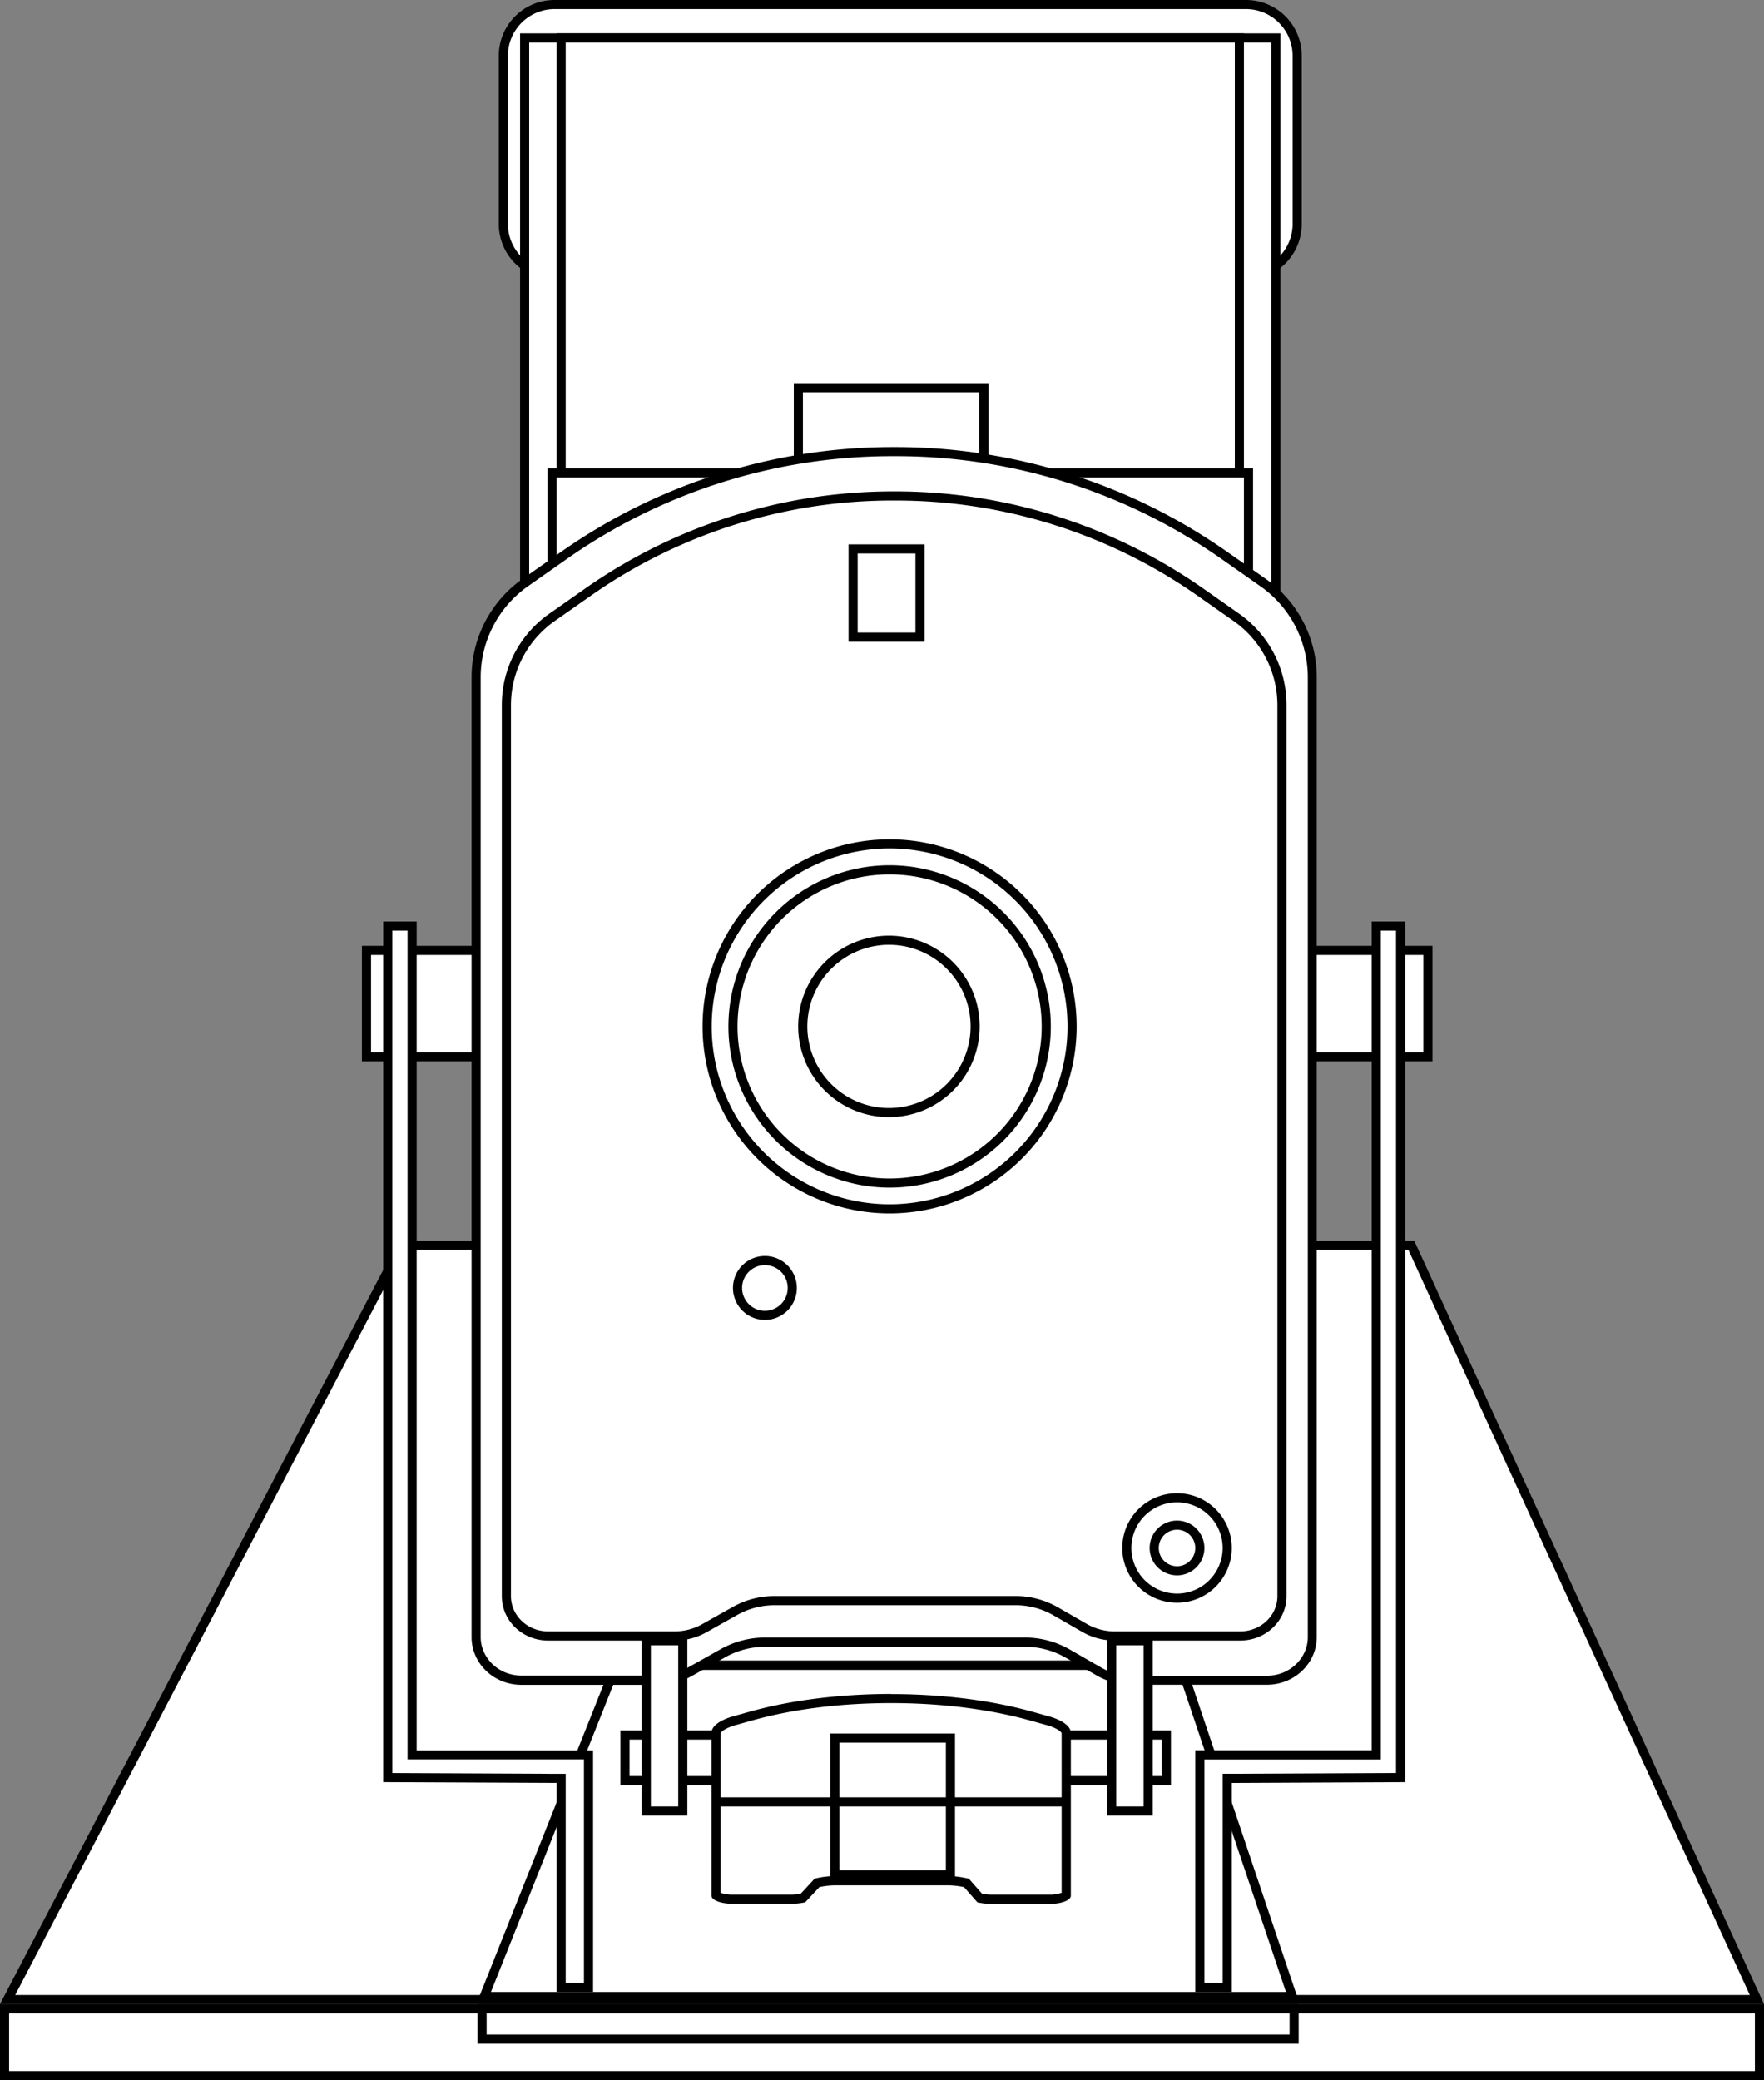 <svg id="Layer_2" data-name="Layer 2" xmlns="http://www.w3.org/2000/svg" viewBox="0 0 580 684"><rect x="0" y="0" width="580" height="684" fill="#808080" stroke="none"/><defs><style>.cls-1{fill:#fff;}.cls-2{fill:none;stroke:#000;stroke-miterlimit:10;stroke-width:3px;}</style></defs><rect class="cls-1" x="165.5" y="1.5" width="261" height="89" rx="16.84"/><path d="M847.66,653A15.36,15.36,0,0,1,863,668.34v55.32A15.36,15.36,0,0,1,847.66,739H620.34A15.36,15.36,0,0,1,605,723.66V668.34A15.36,15.36,0,0,1,620.34,653H847.66m0-3H620.34A18.34,18.34,0,0,0,602,668.34v55.32A18.34,18.34,0,0,0,620.34,742H847.66A18.34,18.34,0,0,0,866,723.66V668.34A18.34,18.34,0,0,0,847.66,650Z" transform="translate(-438 -650)"/><polygon class="cls-1" points="2.48 657.5 131.91 409.5 464.04 409.5 577.66 657.5 2.48 657.5"/><path d="M901.07,1061l112.26,245H443l127.87-245H901.07m1.93-3H569L438,1309h580L903,1058Z" transform="translate(-438 -650)"/><polygon class="cls-1" points="159.21 656.5 221.33 500.5 372.39 500.5 424.91 656.5 159.21 656.5"/><path d="M809.31,1152l51.51,153H599.42l60.92-153h149m2.16-3H658.31L595,1308H865l-53.53-159Z" transform="translate(-438 -650)"/><rect class="cls-1" x="1.5" y="660.5" width="577" height="22"/><path d="M1015,1312v19H441v-19h574m3-3H438v25h580v-25Z" transform="translate(-438 -650)"/><rect class="cls-1" x="158.5" y="660.5" width="267" height="10"/><path d="M862,1312v7H598v-7H862m3-3H595v13H865v-13Z" transform="translate(-438 -650)"/><rect class="cls-1" x="172.5" y="12.5" width="247" height="535"/><path d="M856,664v532H612V664H856m3-3H609v538H859V661Z" transform="translate(-438 -650)"/><rect class="cls-1" x="184.5" y="12.5" width="223" height="535"/><path d="M844,664v532H624V664H844m3-3H621v538H847V661Z" transform="translate(-438 -650)"/><rect class="cls-1" x="181.5" y="155.5" width="229" height="392"/><path d="M847,807v389H621V807H847m3-3H618v395H850V804Z" transform="translate(-438 -650)"/><rect class="cls-1" x="262.5" y="127.5" width="61" height="49"/><path d="M760,779v46H702V779h58m3-3H699v52h64V776Z" transform="translate(-438 -650)"/><rect class="cls-1" x="120.5" y="312.5" width="349" height="35"/><path d="M906,964v32H560V964H906m3-3H557v38H909V961Z" transform="translate(-438 -650)"/><rect class="cls-1" x="205.5" y="570.5" width="178" height="15"/><path d="M820,1222v12H645v-12H820m3-3H642v18H823v-18Z" transform="translate(-438 -650)"/><path class="cls-1" d="M810.08,1202.5a21.43,21.43,0,0,1-10.66-2.83l-10.32-5.93A28.29,28.29,0,0,0,775,1190H689.6a28.37,28.37,0,0,0-13.86,3.61l-11,6.17a21.32,21.32,0,0,1-10.47,2.73H609.41c-8.19,0-14.86-6.38-14.86-14.21V872.43A38.14,38.14,0,0,1,611,841.36l12.64-8.87a189.78,189.78,0,0,1,216.76,0L853,841.36a38.14,38.14,0,0,1,16.43,31.07v315.86c0,7.83-6.67,14.21-14.86,14.21Z" transform="translate(-438 -650)"/><path d="M732,800a186.08,186.08,0,0,1,107.51,33.71l12.65,8.88A36.64,36.64,0,0,1,868,872.43v315.86c0,7-6,12.71-13.36,12.71H810.08a19.9,19.9,0,0,1-9.91-2.63l-10.32-5.93a29.8,29.8,0,0,0-14.84-4H689.6a29.89,29.89,0,0,0-14.59,3.8l-11,6.18a20,20,0,0,1-9.74,2.53H609.41c-7.37,0-13.36-5.7-13.36-12.71V872.43a36.64,36.64,0,0,1,15.79-29.84l12.65-8.88A186.08,186.08,0,0,1,732,800m0-3a190,190,0,0,0-109.24,34.26l-12.64,8.87a39.53,39.53,0,0,0-17.07,32.3v315.86c0,8.68,7.32,15.71,16.36,15.71h44.88a22.91,22.91,0,0,0,11.21-2.92l11-6.17a26.77,26.77,0,0,1,13.12-3.42H775a26.83,26.83,0,0,1,13.35,3.55l10.32,5.93a22.87,22.87,0,0,0,11.4,3h44.51c9,0,16.36-7,16.36-15.71V872.43a39.53,39.53,0,0,0-17.07-32.3l-12.64-8.87A190,190,0,0,0,732,797Z" transform="translate(-438 -650)"/><path class="cls-1" d="M804.49,1187.92a19.73,19.73,0,0,1-9.84-2.61l-9.58-5.51a26.44,26.44,0,0,0-13.14-3.49H692.64a26.43,26.43,0,0,0-12.92,3.37l-10.19,5.73a19.87,19.87,0,0,1-9.68,2.51H618.19c-7.55,0-13.69-5.87-13.69-13.08V881.6a35.3,35.3,0,0,1,15.21-28.75l11.74-8.24a176.09,176.09,0,0,1,201.1,0l11.74,8.24A35.3,35.3,0,0,1,859.5,881.6v293.24c0,7.21-6.14,13.08-13.69,13.08Z" transform="translate(-438 -650)"/><path d="M732,814.58a172.53,172.53,0,0,1,99.69,31.26l11.74,8.23A33.83,33.83,0,0,1,858,881.6v293.24c0,6.39-5.47,11.58-12.19,11.58H804.49a18.2,18.2,0,0,1-9.09-2.41l-9.59-5.51a27.87,27.87,0,0,0-13.88-3.69H692.64a27.88,27.88,0,0,0-13.65,3.56l-10.2,5.73a18.3,18.3,0,0,1-8.94,2.32H618.19c-6.72,0-12.19-5.19-12.19-11.58V881.6a33.83,33.83,0,0,1,14.57-27.53l11.74-8.23A172.53,172.53,0,0,1,732,814.58m0-3a176.4,176.4,0,0,0-101.41,31.8l-11.74,8.24a36.68,36.68,0,0,0-15.85,30v293.24c0,8.05,6.8,14.58,15.19,14.58h41.66a21.21,21.21,0,0,0,10.41-2.71l10.2-5.73a24.94,24.94,0,0,1,12.18-3.17h79.29a24.91,24.91,0,0,1,12.39,3.29l9.58,5.51a21.26,21.26,0,0,0,10.59,2.81h41.32c8.39,0,15.19-6.53,15.19-14.58V881.6a36.68,36.68,0,0,0-15.85-30l-11.74-8.24A176.4,176.4,0,0,0,732,811.58Z" transform="translate(-438 -650)"/><path class="cls-1" d="M764.19,1274.5a20.79,20.79,0,0,1-4.05-.38l-4.38-5-.47-.11a27.22,27.22,0,0,0-6-.64H713a27.06,27.06,0,0,0-5.91.62l-.45.1-4.66,5a21.13,21.13,0,0,1-4,.37H678.89c-3.2,0-5.09-.87-5.45-1.29v-53.42c0-1.15,1.9-2.84,6.16-4l5.37-1.51c13.44-3.76,29.36-5.75,46-5.75s32.59,2,46,5.75l5.37,1.51c4.26,1.19,6.16,2.88,6.16,4v53.42c-.36.42-2.25,1.29-5.45,1.29Z" transform="translate(-438 -650)"/><path d="M731,1210c16.54,0,32.32,2,45.62,5.7l5.38,1.5c3.7,1,4.9,2.31,5.06,2.65v52.53a11,11,0,0,1-3.95.62H764.19a19.85,19.85,0,0,1-3.26-.26l-3.72-4.24-.64-.73-.94-.21a28.55,28.55,0,0,0-6.35-.68H713a28.86,28.86,0,0,0-6.24.65l-.91.21-.63.68-4,4.33a20.84,20.84,0,0,1-3.23.25H678.89a11,11,0,0,1-3.95-.62v-52.53c.16-.34,1.36-1.61,5.06-2.65l5.38-1.5c13.3-3.73,29.08-5.7,45.62-5.7m0-3c-16.3,0-32.61,1.94-46.43,5.81l-5.38,1.5c-4.56,1.28-7.25,3.31-7.25,5.48v53.55c0,1.47,3.11,2.66,6.95,2.66H698a22.37,22.37,0,0,0,4.76-.49l4.67-5a25.9,25.9,0,0,1,5.58-.58h36.3a26,26,0,0,1,5.67.6l4.39,5a22.48,22.48,0,0,0,4.85.51h18.92c3.84,0,6.95-1.19,6.95-2.66v-53.55c0-2.17-2.69-4.2-7.25-5.48l-5.38-1.5c-13.82-3.87-30.13-5.81-46.43-5.81Z" transform="translate(-438 -650)"/><polygon class="cls-1" points="394.5 653.5 394.5 577.04 452.5 577.02 452.5 304.5 460.5 304.5 460.5 584.51 403.5 584.76 403.5 653.5 394.5 653.5"/><path d="M897,956v277l-54,.25h-3V1302h-6v-73.46l55,0h3V956h5m3-3H889v272.52l-58,0V1305h12v-68.74l57-.26V953Z" transform="translate(-438 -650)"/><polygon class="cls-1" points="184.5 653.5 184.5 584.76 127.5 584.51 127.5 304.5 135.5 304.5 135.5 577.02 193.5 577.04 193.5 653.5 184.5 653.5"/><path d="M572,956v272.52h3l55,0V1302h-6v-68.73h-3l-54-.25V956h5m3-3H564v283l57,.26V1305h12v-79.46l-58,0V953Z" transform="translate(-438 -650)"/><circle class="cls-1" cx="292.5" cy="337.5" r="60"/><path d="M730.5,929A58.5,58.5,0,1,1,672,987.5,58.56,58.56,0,0,1,730.5,929m0-3A61.5,61.5,0,1,0,792,987.5,61.49,61.49,0,0,0,730.5,926Z" transform="translate(-438 -650)"/><circle class="cls-1" cx="730.5" cy="987.5" r="51.48" transform="matrix(0.16, -0.99, 0.99, 0.16, -799.26, 900.39)"/><path d="M730.5,937.52a50,50,0,1,1-50,50,50,50,0,0,1,50-50m0-3a53,53,0,1,0,53,53,53,53,0,0,0-53-53Z" transform="translate(-438 -650)"/><circle class="cls-1" cx="292.28" cy="337.5" r="28.34"/><path d="M730.28,960.66a26.84,26.84,0,1,1-26.83,26.84,26.87,26.87,0,0,1,26.83-26.84m0-3a29.84,29.84,0,1,0,29.84,29.84,29.83,29.83,0,0,0-29.84-29.84Z" transform="translate(-438 -650)"/><rect class="cls-1" x="274.5" y="571.5" width="38" height="45"/><path d="M749,1223v42H714v-42h35m3-3H711v48h41v-48Z" transform="translate(-438 -650)"/><line class="cls-2" x1="235.5" y1="592.5" x2="350.5" y2="592.5"/><rect class="cls-1" x="212.5" y="539.5" width="12" height="56"/><path d="M661,1191v53h-9v-53h9m3-3H649v59h15v-59Z" transform="translate(-438 -650)"/><rect class="cls-1" x="365.5" y="539.5" width="12" height="56"/><path d="M814,1191v53h-9v-53h9m3-3H802v59h15v-59Z" transform="translate(-438 -650)"/><rect class="cls-1" x="280.5" y="180.5" width="22" height="29"/><path d="M739,832v26H720V832h19m3-3H717v32h25V829Z" transform="translate(-438 -650)"/><circle class="cls-1" cx="387" cy="509" r="16.5"/><path d="M825,1144a15,15,0,1,1-15,15,15,15,0,0,1,15-15m0-3a18,18,0,1,0,18,18,18,18,0,0,0-18-18Z" transform="translate(-438 -650)"/><circle class="cls-1" cx="387" cy="509" r="7.5"/><path d="M825,1153a6,6,0,1,1-6,6,6,6,0,0,1,6-6m0-3a9,9,0,1,0,9,9,9,9,0,0,0-9-9Z" transform="translate(-438 -650)"/><circle class="cls-1" cx="251.5" cy="423.5" r="9"/><path d="M689.5,1066a7.5,7.5,0,1,1-7.5,7.5,7.5,7.5,0,0,1,7.5-7.5m0-3a10.5,10.5,0,1,0,10.5,10.5,10.5,10.5,0,0,0-10.5-10.5Z" transform="translate(-438 -650)"/></svg>
